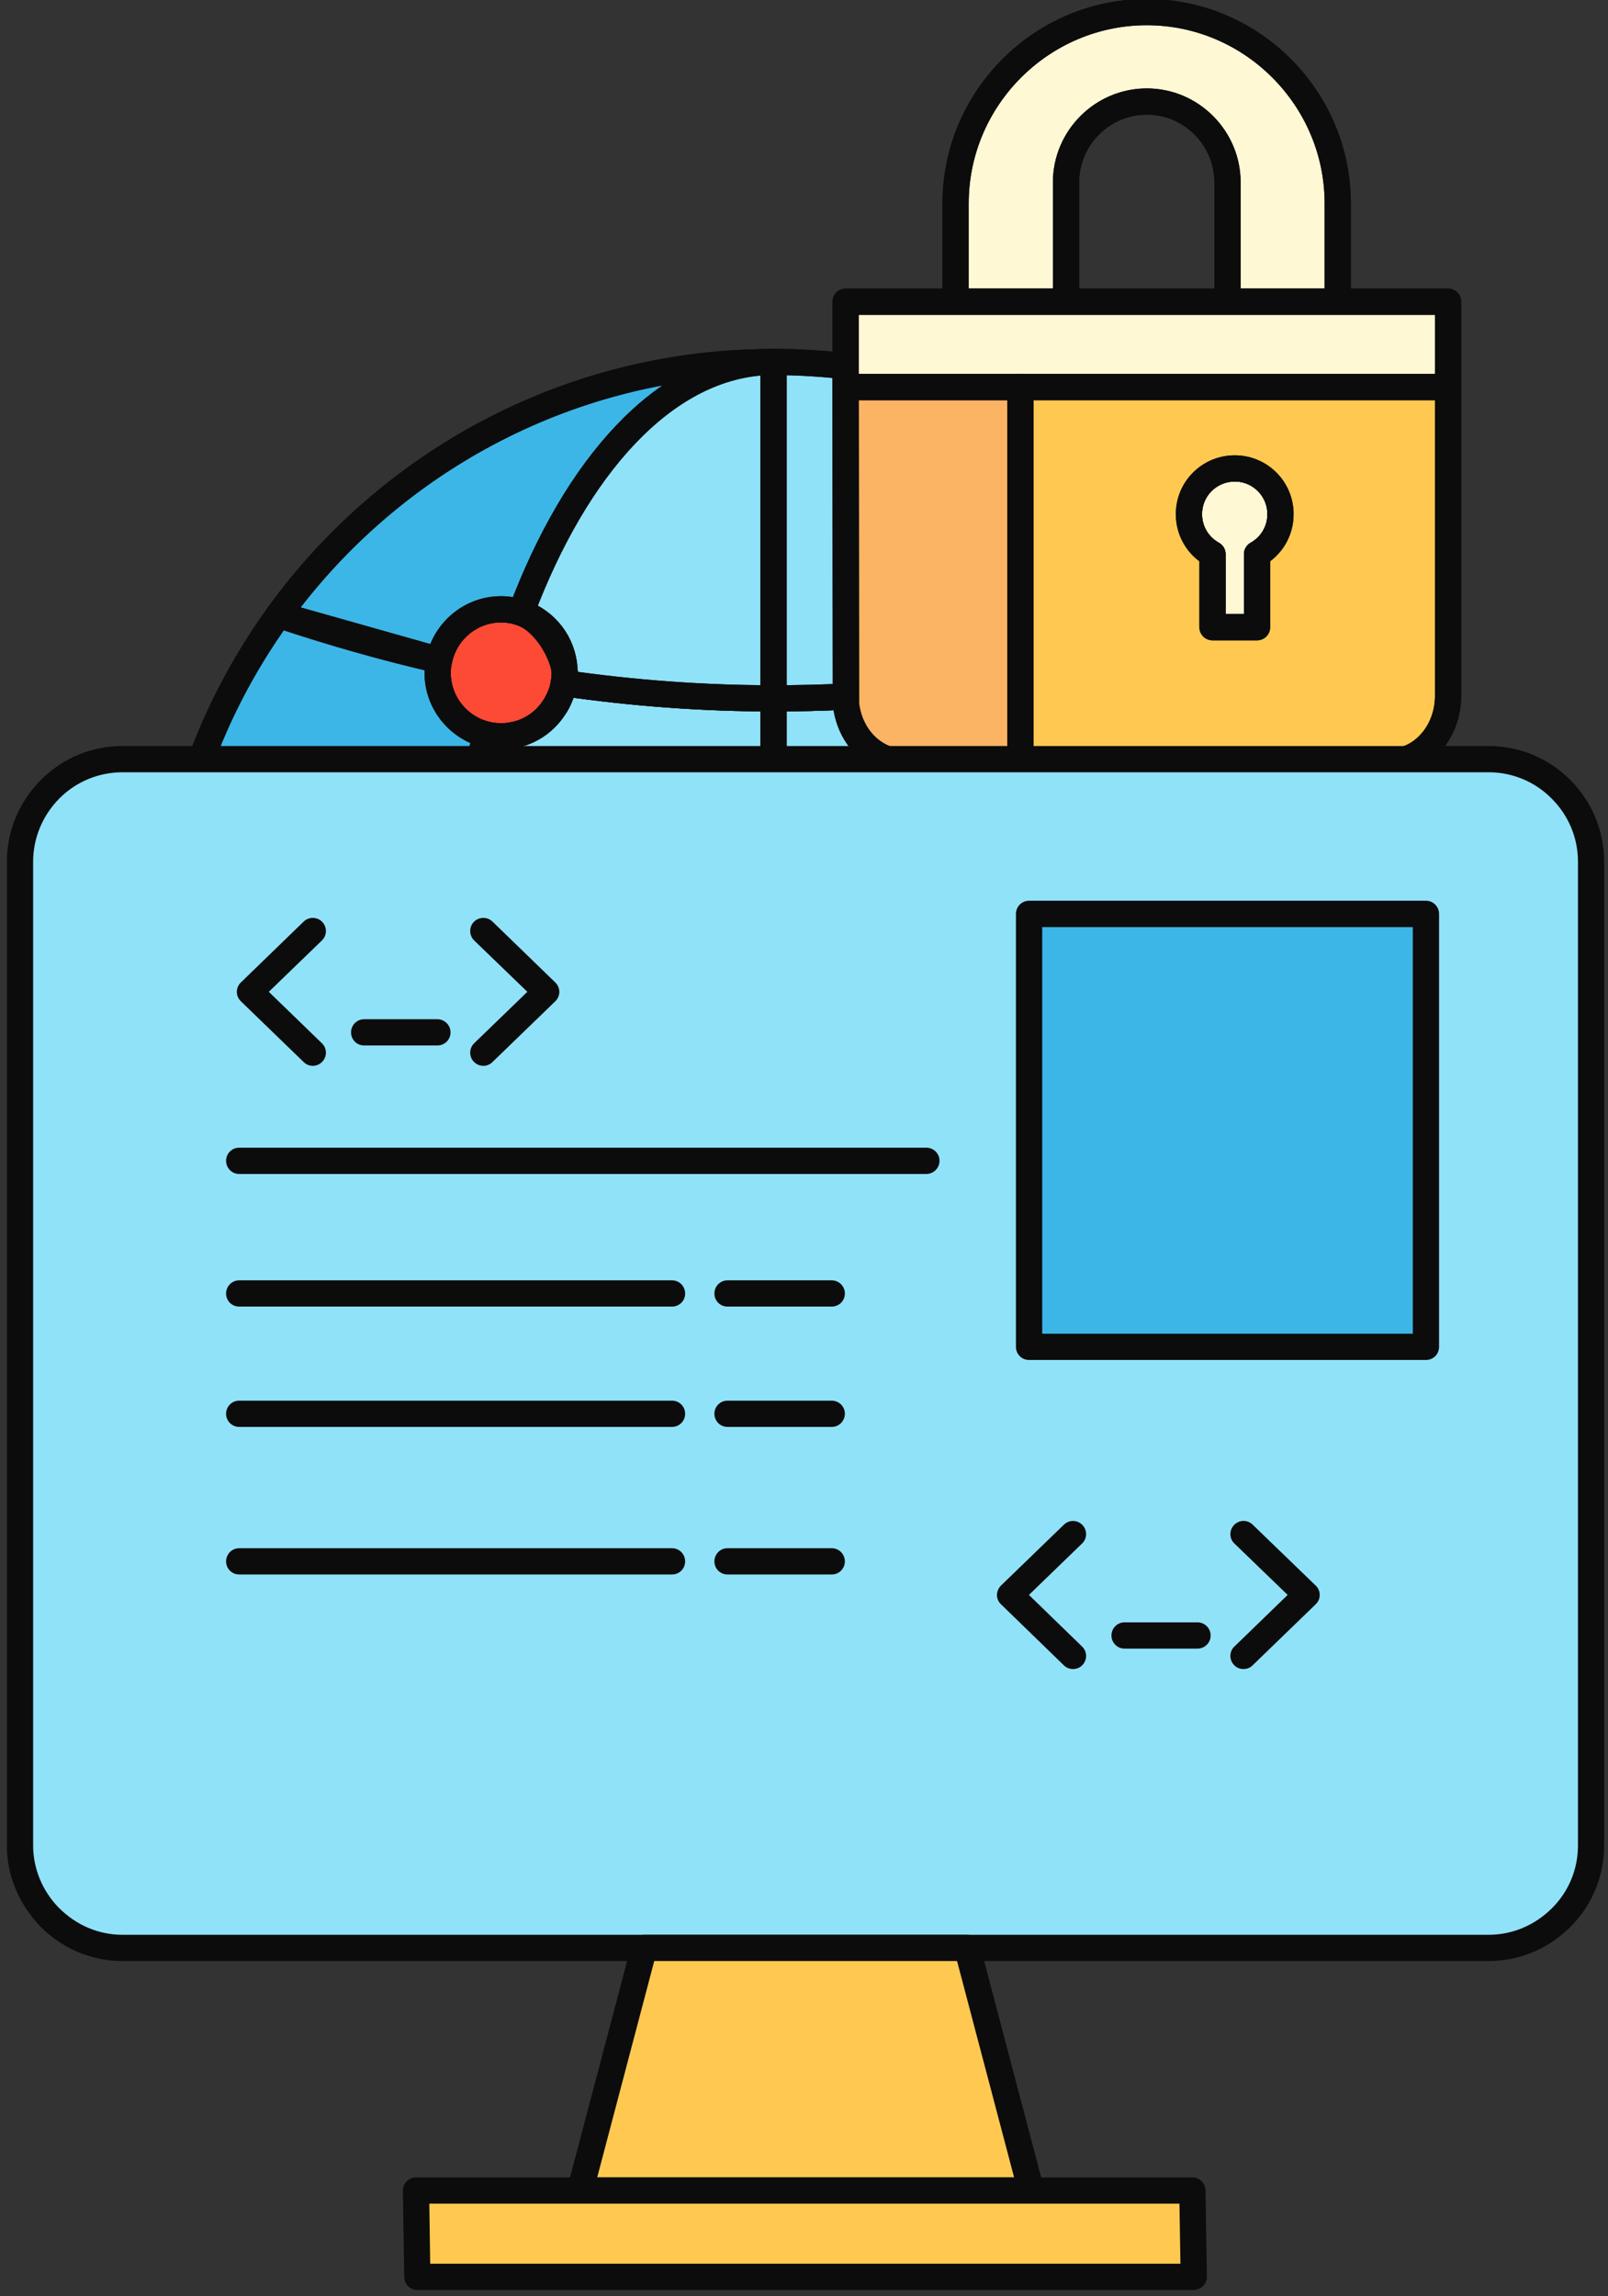 <svg xmlns="http://www.w3.org/2000/svg" viewBox="0 0 166 237" width="166" height="237">
	<rect x="0" y="0" width="166" height="237" fill="#333333" stroke="none"/>
	<defs>
		<clipPath clipPathUnits="userSpaceOnUse" id="cp1">
			<path d="M-964 -897L703 -897L703 770L-964 770Z" />
		</clipPath>
	</defs>
	<style>
		tspan { white-space:pre }
		.shp0 { fill: #fd4a35;stroke: #0c0c0c;stroke-linecap:round;stroke-linejoin:round;stroke-width: 2.708 } 
		.shp1 { fill: #90e2f9;stroke: #0c0c0c;stroke-linecap:round;stroke-linejoin:round;stroke-width: 2.708 } 
		.shp2 { fill: #3cb6e6;stroke: #0c0c0c;stroke-linecap:round;stroke-linejoin:round;stroke-width: 2.708 } 
		.shp3 { fill: #fff8d5;stroke: #0c0c0c;stroke-linecap:round;stroke-linejoin:round;stroke-width: 2.708 } 
		.shp4 { fill: #fbb364;stroke: #0c0c0c;stroke-linecap:round;stroke-linejoin:round;stroke-width: 2.708 } 
		.shp5 { fill: #ffc951;stroke: #0c0c0c;stroke-linecap:round;stroke-linejoin:round;stroke-width: 2.708 } 
		.shp6 { fill: none;stroke: #0c0c0c;stroke-linecap:round;stroke-linejoin:round;stroke-width: 2.708 } 
		.shp7 { fill: #90e2f9 } 
		.shp8 { fill: #0c0c0c } 
		.shp9 { fill: #ffc951 } 
		.shp10 { fill: #3cb6e6 } 
	</style>
	<g id="Page 1" clip-path="url(#cp1)">
		<path id="Path 27" class="shp0" d="M108.33 123.51C108.85 123.51 109.36 123.57 109.85 123.7C113.12 124.47 115.36 127.66 114.81 131.11C114.79 131.22 114.77 131.32 114.75 131.4C114.12 134.37 111.5 136.6 108.33 136.6C107.65 136.6 107 136.5 106.37 136.32C103.71 135.48 101.8 133.01 101.8 130.06C101.8 129.69 101.82 129.32 101.9 128.98C102.39 125.89 105.05 123.51 108.33 123.51Z" />
		<path id="Path 28" class="shp0" d="M57.54 132.29C57.48 132.48 57.4 132.66 57.34 132.82C57.32 132.84 57.3 132.88 57.28 132.92C57.15 133.19 57.02 133.43 56.87 133.65C56.83 133.72 56.81 133.76 56.77 133.8C56.3 134.49 55.67 135.1 54.96 135.56C54.74 135.73 54.49 135.87 54.23 135.99C54.19 136.01 54.15 136.03 54.11 136.03C53.86 136.15 53.6 136.26 53.34 136.34C52.71 136.54 52.05 136.65 51.38 136.65C48.21 136.65 45.59 134.41 44.98 131.42C44.88 130.99 44.84 130.55 44.84 130.1C44.84 126.72 47.4 123.92 50.71 123.59C50.93 123.57 51.16 123.55 51.38 123.55C54.68 123.55 57.32 125.97 57.82 129C57.95 129.69 57.95 130.42 57.82 131.16C57.77 131.54 57.66 131.93 57.54 132.29Z" />
		<path id="Path 29" class="shp0" d="M53.79 63.24C56.24 64.05 58.05 67.37 58.27 69.13C58.3 69.24 58.3 69.36 58.3 69.46C58.3 69.82 58.27 70.17 58.2 70.51C58.15 70.9 58.05 71.29 57.91 71.64C57.7 72.18 57.44 72.69 57.12 73.16C56.49 74.09 55.61 74.86 54.57 75.36C54.39 75.44 54.21 75.52 54.05 75.58C53.92 75.64 53.8 75.68 53.68 75.7C53.48 75.78 53.27 75.82 53.05 75.86C52.62 75.96 52.18 76 51.73 76C51.18 76 50.65 75.94 50.12 75.8C47.3 75.09 45.18 72.51 45.18 69.46C45.18 69.01 45.22 68.57 45.33 68.14C45.94 65.15 48.58 62.89 51.73 62.89C52.44 62.89 53.13 63.01 53.79 63.24Z" />
		<path id="Path 30" class="shp1" d="M79.86 163.44L79.86 127.39C87.2 127.39 94.54 127.92 101.88 128.98L101.9 128.98C101.82 129.32 101.8 129.69 101.8 130.06C101.8 133.01 103.71 135.48 106.37 136.32C100.54 152.68 90.84 163.41 79.86 163.44Z" />
		<path id="Path 31" class="shp1" d="M57.82 131.16C57.95 130.42 57.95 129.69 57.82 129C65.17 127.92 72.53 127.39 79.86 127.39L79.86 163.44L79.84 163.44C68.87 163.44 59.17 152.72 53.34 136.34C53.6 136.26 53.84 136.18 54.11 136.03C54.15 136.03 54.19 136.01 54.23 135.99C54.47 135.87 54.72 135.73 54.96 135.56C55.67 135.12 56.28 134.51 56.77 133.8C56.81 133.76 56.83 133.72 56.87 133.65C57.03 133.43 57.15 133.19 57.28 132.92C57.3 132.88 57.32 132.84 57.34 132.82C57.4 132.64 57.48 132.48 57.54 132.29C57.66 131.93 57.77 131.54 57.82 131.16Z" />
		<path id="Path 32" class="shp1" d="M79.86 100.4L79.86 127.39C72.53 127.39 65.17 127.92 57.82 129C57.32 125.97 54.68 123.55 51.38 123.55C51.16 123.55 50.93 123.57 50.71 123.59C50.41 123.61 50.14 123.65 49.86 123.71C48.37 116.5 47.58 108.65 47.58 100.4L79.86 100.4Z" />
		<path id="Path 33" class="shp1" d="M79.86 100.4L112.1 100.4C112.1 108.61 111.31 116.48 109.85 123.67L109.85 123.7C109.36 123.57 108.85 123.51 108.33 123.51C105.05 123.51 102.39 125.89 101.9 128.98L101.88 128.98C94.54 127.92 87.2 127.39 79.86 127.39L79.86 100.4Z" />
		<path id="Path 34" class="shp1" d="M112.1 100.4L79.86 100.4L79.86 72.08C82.34 72.08 84.85 72.02 87.33 71.9L87.33 72.59C87.65 75.98 90.21 78.63 93.28 78.63L105.35 78.63L110.13 78.63C111.42 85.42 112.1 92.75 112.1 100.4Z" />
		<path id="Path 35" class="shp1" d="M79.86 72.08L79.86 100.4L47.58 100.4C47.58 91.68 48.47 83.36 50.12 75.8C50.65 75.94 51.18 76 51.73 76C52.18 76 52.62 75.96 53.05 75.86C53.25 75.82 53.48 75.78 53.68 75.7C53.8 75.68 53.92 75.64 54.05 75.58C54.23 75.52 54.39 75.44 54.57 75.36C55.61 74.86 56.49 74.09 57.12 73.16C57.46 72.69 57.72 72.18 57.91 71.64C58.05 71.29 58.15 70.9 58.2 70.51C65.41 71.55 72.63 72.08 79.86 72.08Z" />
		<path id="Path 36" class="shp1" d="M79.86 72.08L79.86 37.36C82.36 37.36 84.87 37.52 87.3 37.79L87.3 39.96L87.33 71.9C84.85 72.02 82.34 72.08 79.86 72.08Z" />
		<path id="Path 37" class="shp2" d="M44.98 131.42C45.59 134.41 48.21 136.65 51.38 136.65C52.05 136.65 52.71 136.54 53.34 136.34C59.17 152.72 68.87 163.44 79.84 163.44C58.44 163.44 39.53 152.76 28.15 136.44L28.76 136.01L44.96 131.42L44.98 131.42Z" />
		<path id="Path 38" class="shp2" d="M16.82 100.4L47.58 100.4C47.58 108.65 48.37 116.5 49.86 123.71C50.14 123.65 50.41 123.61 50.71 123.59C47.4 123.92 44.84 126.72 44.84 130.1C44.84 130.55 44.88 130.99 44.98 131.42L44.96 131.42C39.57 132.68 34.17 134.2 28.76 136.01L28.15 136.44C21.01 126.24 16.82 113.79 16.82 100.4Z" />
		<path id="Path 39" class="shp2" d="M28.77 63.46C34.31 65.31 39.79 66.87 45.33 68.14C45.22 68.57 45.18 69.01 45.18 69.46C45.18 72.51 47.3 75.09 50.12 75.8C48.47 83.36 47.58 91.68 47.58 100.4L16.82 100.4C16.82 86.6 21.26 73.85 28.77 63.46Z" />
		<path id="Path 40" class="shp2" d="M78.85 37.38C68.56 38.01 59.48 48.05 53.79 63.24C53.13 63.01 52.44 62.89 51.73 62.89C48.58 62.89 45.94 65.15 45.33 68.14L28.77 63.46C40.04 47.91 58.23 37.68 78.85 37.38Z" />
		<path id="Path 41" class="shp1" d="M58.2 70.51C58.27 70.17 58.3 69.82 58.3 69.46C58.3 69.36 58.3 69.24 58.27 69.13C58.15 66.37 56.3 64.05 53.79 63.24C59.48 48.05 68.56 38.01 78.85 37.38C79.17 37.36 79.52 37.36 79.84 37.36L79.86 37.36L79.86 72.08C72.63 72.08 65.41 71.55 58.2 70.51Z" />
		<path id="Path 42" class="shp2" d="M108.33 136.6C111.5 136.6 114.12 134.37 114.75 131.4L130.93 136.01L131.58 136.46C120.18 152.76 101.25 163.44 79.86 163.44C90.84 163.41 100.54 152.68 106.37 136.32C107 136.5 107.65 136.6 108.33 136.6Z" />
		<path id="Path 43" class="shp2" d="M112.1 100.4C112.1 92.75 111.42 85.42 110.13 78.63L118.39 78.63L139.02 78.63C141.52 85.42 142.9 92.75 142.9 100.4L112.1 100.4Z" />
		<path id="Path 44" class="shp2" d="M142.9 100.4C142.9 113.82 138.72 126.25 131.58 136.46L130.93 136.01C125.55 134.19 120.13 132.64 114.75 131.4C114.77 131.32 114.79 131.22 114.81 131.11C115.36 127.66 113.12 124.47 109.85 123.7L109.85 123.67C111.31 116.48 112.1 108.61 112.1 100.4L142.9 100.4Z" />
		<path id="Path 45" class="shp3" d="M122.74 53.07C122.74 50.45 124.85 48.35 127.48 48.35C130.07 48.35 132.19 50.45 132.19 53.07C132.19 54.86 131.22 56.39 129.77 57.2L129.77 64.74L125.17 64.74L125.17 57.2C123.71 56.39 122.74 54.86 122.74 53.07Z" />
		<path id="Path 46" class="shp3" d="M110.05 18.82L110.05 31.14L98.65 31.14L98.65 20.99C98.65 10.14 107.53 1.25 118.39 1.25C129.22 1.25 138.1 10.14 138.1 20.99L138.1 31.14L126.72 31.14L126.72 18.82C126.72 14.25 122.98 10.48 118.39 10.48C113.79 10.48 110.05 14.25 110.05 18.82Z" />
		<path id="Path 47" class="shp3" d="M105.35 39.96L87.3 39.96L87.3 37.79L87.3 31.14L98.65 31.14L110.05 31.14L118.39 31.14L126.72 31.14L138.1 31.14L149.49 31.14L149.49 39.96L114.48 39.96L105.35 39.96Z" />
		<path id="Path 48" class="shp4" d="M87.3 39.96L105.35 39.96L105.35 78.63L93.28 78.63C90.21 78.63 87.65 75.98 87.33 72.59L87.33 71.9L87.3 39.96Z" />
		<path id="Path 49" fill-rule="evenodd" class="shp5" d="M149.49 39.96L149.49 71.84C149.49 75.58 146.79 78.63 143.49 78.63L105.35 78.63L105.35 39.96L149.49 39.96ZM127.48 48.35C124.85 48.35 122.74 50.45 122.74 53.07C122.74 54.86 123.71 56.39 125.17 57.2L125.17 64.74L129.77 64.74L129.77 57.2C131.22 56.39 132.19 54.86 132.19 53.07C132.19 50.45 130.07 48.35 127.48 48.35Z" />
		<path id="Path 50" class="shp6" d="M79.84 37.36L79.86 37.36C82.36 37.36 84.87 37.52 87.3 37.79M79.84 163.44C58.44 163.44 39.53 152.76 28.15 136.44C21.01 126.24 16.82 113.79 16.82 100.4C16.82 86.6 21.26 73.85 28.77 63.46C40.04 47.91 58.23 37.68 78.85 37.38M139.02 78.63C141.52 85.42 142.9 92.75 142.9 100.4C142.9 113.82 138.72 126.25 131.58 136.46C120.18 152.76 101.25 163.44 79.86 163.44M57.12 73.16C57.44 72.69 57.7 72.18 57.91 71.64M54.05 75.58C54.21 75.52 54.39 75.44 54.57 75.36M51.73 76C52.18 76 52.62 75.96 53.05 75.86C53.25 75.82 53.48 75.78 53.68 75.7M50.71 123.59C50.41 123.61 50.14 123.65 49.86 123.71C48.37 116.5 47.58 108.65 47.58 100.4C47.58 91.68 48.47 83.36 50.12 75.8M57.34 132.82C57.4 132.66 57.48 132.48 57.54 132.29M56.87 133.65C57.02 133.43 57.15 133.19 57.28 132.92M54.23 135.99C54.49 135.87 54.74 135.73 54.96 135.56C55.67 135.1 56.3 134.49 56.77 133.8M106.37 136.32C100.54 152.68 90.84 163.41 79.86 163.44L79.84 163.44C68.87 163.44 59.17 152.72 53.34 136.34C53.6 136.26 53.86 136.15 54.11 136.03M110.13 78.63C111.42 85.42 112.1 92.75 112.1 100.4C112.1 108.61 111.31 116.48 109.85 123.67M58.27 69.13C58.05 67.37 56.24 64.05 53.79 63.24C59.48 48.05 68.56 38.01 78.85 37.38C79.17 37.36 79.52 37.36 79.84 37.36M142.9 100.4L112.1 100.4M112.1 100.4L79.86 100.4M79.86 100.4L47.58 100.4M47.58 100.4L16.82 100.4M79.86 163.44L79.86 127.39M79.86 127.39L79.86 100.4M79.86 100.4L79.86 72.08M79.86 72.08L79.86 37.36M45.33 68.14C45.94 65.15 48.58 62.89 51.73 62.89C52.44 62.89 53.13 63.01 53.79 63.24C56.3 64.05 58.15 66.37 58.27 69.13C58.3 69.24 58.3 69.36 58.3 69.46C58.3 69.82 58.27 70.17 58.2 70.51C58.15 70.9 58.05 71.29 57.91 71.64C57.72 72.18 57.46 72.69 57.12 73.16C56.49 74.09 55.61 74.86 54.57 75.36C54.39 75.44 54.23 75.52 54.05 75.58C53.92 75.64 53.8 75.68 53.68 75.7C53.48 75.78 53.27 75.82 53.05 75.86C52.62 75.96 52.18 76 51.73 76C51.18 76 50.65 75.94 50.12 75.8C47.3 75.09 45.18 72.51 45.18 69.46C45.18 69.01 45.22 68.57 45.33 68.14ZM58.2 70.51C65.41 71.55 72.63 72.08 79.86 72.08C82.34 72.08 84.85 72.02 87.33 71.9M28.76 63.46L28.77 63.46C34.31 65.31 39.79 66.87 45.33 68.14L28.77 63.46M114.75 131.4C120.13 132.64 125.55 134.19 130.93 136.01L114.75 131.4ZM57.82 129C65.17 127.92 72.53 127.39 79.86 127.39C87.2 127.39 94.54 127.92 101.88 128.98M28.76 136.01C34.17 134.2 39.57 132.68 44.96 131.42L28.76 136.01ZM101.9 128.98C102.39 125.89 105.05 123.51 108.33 123.51C108.85 123.51 109.36 123.57 109.85 123.7C113.12 124.47 115.36 127.66 114.81 131.11C114.79 131.22 114.77 131.32 114.75 131.4C114.12 134.37 111.5 136.6 108.33 136.6C107.65 136.6 107 136.5 106.37 136.32C103.71 135.48 101.8 133.01 101.8 130.06C101.8 129.69 101.82 129.32 101.9 128.98ZM51.38 123.55C54.68 123.55 57.32 125.97 57.82 129C57.95 129.69 57.95 130.42 57.82 131.16C57.77 131.54 57.66 131.93 57.54 132.29C57.48 132.48 57.4 132.64 57.34 132.82C57.32 132.84 57.3 132.88 57.28 132.92C57.15 133.19 57.03 133.43 56.87 133.65C56.83 133.72 56.81 133.76 56.77 133.8C56.28 134.51 55.67 135.12 54.96 135.56C54.72 135.73 54.47 135.87 54.23 135.99C54.19 136.01 54.15 136.03 54.11 136.03C53.84 136.18 53.6 136.26 53.34 136.34C52.71 136.54 52.05 136.65 51.38 136.65C48.21 136.65 45.59 134.41 44.98 131.42C44.88 130.99 44.84 130.55 44.84 130.1C44.84 126.72 47.4 123.92 50.71 123.59C50.93 123.57 51.16 123.55 51.38 123.55ZM105.35 78.63L93.28 78.63C90.21 78.63 87.65 75.98 87.33 72.59L87.33 71.9L87.3 39.96L87.3 37.79L87.3 31.14L98.65 31.14L110.05 31.14L118.39 31.14L126.72 31.14L138.1 31.14L149.49 31.14L149.49 39.96L149.49 71.84C149.49 75.58 146.79 78.63 143.49 78.63L139.02 78.63L118.39 78.63L110.13 78.63L105.35 78.63ZM138.1 31.14L138.1 20.99C138.1 10.14 129.22 1.25 118.39 1.25C107.53 1.25 98.65 10.14 98.65 20.99L98.65 31.14M110.05 31.14L110.05 18.82C110.05 14.25 113.79 10.48 118.39 10.48C122.98 10.48 126.72 14.25 126.72 18.82L126.72 31.14M87.3 39.96L105.35 39.96L114.48 39.96L149.49 39.96M105.35 39.96L105.35 78.63M127.48 48.35C130.07 48.35 132.19 50.45 132.19 53.07C132.19 54.86 131.22 56.39 129.77 57.2L129.77 64.74L125.17 64.74L125.17 57.2C123.71 56.39 122.74 54.86 122.74 53.07C122.74 50.45 124.85 48.35 127.48 48.35Z" />
		<path id="Path 185" class="shp7" d="M126.19 78.35L153.67 78.35C156.57 78.35 159.22 79.54 161.13 81.45C163.06 83.38 164.25 86.03 164.25 88.94L164.25 190.47C164.25 193.38 163.06 196.04 161.16 197.94C159.22 199.85 156.57 201.06 153.67 201.06L12.65 201.06C9.74 201.06 7.09 199.85 5.18 197.94L5.07 197.82C3.23 195.92 2.07 193.31 2.07 190.47L2.07 88.94C2.07 86.03 3.27 83.38 5.18 81.45C7.09 79.54 9.74 78.35 12.65 78.35L130.02 78.35" />
		<path id="Path 186" fill-rule="evenodd" class="shp8" d="M153.67 202.41L12.65 202.41C9.48 202.41 6.49 201.16 4.22 198.9C1.91 196.5 0.71 193.56 0.71 190.47L0.71 88.94C0.71 85.78 1.96 82.78 4.22 80.5C6.47 78.24 9.46 77 12.65 77L153.67 77C156.85 77 159.84 78.24 162.09 80.49C164.36 82.76 165.6 85.75 165.6 88.94L165.6 190.47C165.6 193.66 164.36 196.65 162.11 198.9C159.81 201.17 156.82 202.41 153.67 202.41ZM12.65 79.71C10.19 79.71 7.87 80.67 6.14 82.4C4.39 84.17 3.42 86.5 3.42 88.94L3.42 190.47C3.42 192.85 4.35 195.13 6.04 196.88C7.89 198.74 10.2 199.7 12.65 199.7L153.67 199.7C156.1 199.7 158.42 198.74 160.2 196.97C161.94 195.25 162.9 192.94 162.9 190.47L162.9 88.94C162.9 86.48 161.93 84.16 160.17 82.41C158.44 80.67 156.13 79.71 153.67 79.71L12.65 79.71Z" />
		<path id="Path 187" class="shp9" d="M99.84 201.06L66.5 201.06L59.89 226.1L106.44 226.1L99.84 201.06Z" />
		<path id="Path 188" fill-rule="evenodd" class="shp8" d="M106.44 227.45L59.89 227.45C59.47 227.45 59.08 227.26 58.82 226.92C58.56 226.59 58.48 226.16 58.58 225.75L65.19 200.71C65.34 200.12 65.88 199.7 66.5 199.7L99.84 199.7C100.46 199.7 101 200.12 101.15 200.71L107.75 225.75C107.86 226.16 107.77 226.59 107.52 226.92C107.26 227.26 106.86 227.45 106.44 227.45ZM61.65 224.74L104.69 224.74L98.8 202.41L67.54 202.41L61.65 224.74Z" />
		<path id="Path 189" class="shp9" d="M123.1 226.1L42.95 226.1L43.08 235L123.23 235L123.1 226.1Z" />
		<path id="Path 190" fill-rule="evenodd" class="shp8" d="M123.23 236.36L43.08 236.36C42.34 236.36 41.74 235.76 41.73 235.02L41.59 226.12C41.59 225.75 41.73 225.4 41.98 225.15C42.24 224.89 42.59 224.74 42.95 224.74L123.1 224.74C123.84 224.74 124.44 225.34 124.45 226.08L124.59 234.98C124.59 235.35 124.45 235.7 124.2 235.95C123.94 236.21 123.59 236.36 123.23 236.36ZM44.41 233.65L121.86 233.65L121.76 227.45L44.32 227.45L44.41 233.65ZM32.29 110.01C31.95 110.01 31.61 109.88 31.35 109.62L24.87 103.35C24.6 103.09 24.45 102.74 24.45 102.37C24.45 102.01 24.6 101.66 24.87 101.4L31.35 95.12C31.89 94.6 32.75 94.62 33.26 95.15C33.79 95.69 33.77 96.55 33.23 97.07L27.75 102.37L33.23 107.68C33.77 108.2 33.79 109.06 33.26 109.59C33 109.87 32.65 110.01 32.29 110.01ZM49.9 110.01C49.54 110.01 49.19 109.87 48.92 109.59C48.4 109.06 48.42 108.2 48.95 107.68L54.44 102.37L48.95 97.07C48.42 96.55 48.4 95.69 48.92 95.15C49.44 94.62 50.3 94.6 50.84 95.12L57.32 101.4C57.59 101.66 57.74 102.01 57.74 102.37C57.74 102.74 57.59 103.09 57.32 103.35L50.84 109.62C50.58 109.88 50.24 110.01 49.9 110.01ZM45.15 107.91L37.59 107.91C36.84 107.91 36.24 107.31 36.24 106.56C36.24 105.81 36.84 105.2 37.59 105.2L45.15 105.2C45.9 105.2 46.51 105.81 46.51 106.56C46.51 107.31 45.9 107.91 45.15 107.91ZM95.63 121.17L24.69 121.17C23.94 121.17 23.34 120.56 23.34 119.81C23.34 119.06 23.94 118.46 24.69 118.46L95.63 118.46C96.38 118.46 96.99 119.06 96.99 119.81C96.99 120.56 96.38 121.17 95.63 121.17ZM69.38 134.86L24.69 134.86C23.94 134.86 23.34 134.26 23.34 133.51C23.34 132.76 23.94 132.15 24.69 132.15L69.38 132.15C70.13 132.15 70.73 132.76 70.73 133.51C70.73 134.26 70.13 134.86 69.38 134.86ZM85.87 134.86L75.1 134.86C74.35 134.86 73.75 134.26 73.75 133.51C73.75 132.76 74.35 132.15 75.1 132.15L85.87 132.15C86.61 132.15 87.22 132.76 87.22 133.51C87.22 134.26 86.61 134.86 85.87 134.86ZM69.38 147.28L24.69 147.28C23.94 147.28 23.34 146.67 23.34 145.92C23.34 145.18 23.94 144.57 24.69 144.57L69.38 144.57C70.13 144.57 70.73 145.18 70.73 145.92C70.73 146.67 70.13 147.28 69.38 147.28ZM85.87 147.28L75.1 147.28C74.35 147.28 73.75 146.67 73.75 145.92C73.75 145.18 74.35 144.57 75.1 144.57L85.87 144.57C86.61 144.57 87.22 145.18 87.22 145.92C87.22 146.67 86.61 147.28 85.87 147.28ZM69.38 162.51L24.69 162.51C23.94 162.51 23.34 161.91 23.34 161.16C23.34 160.41 23.94 159.8 24.69 159.8L69.38 159.8C70.13 159.8 70.73 160.41 70.73 161.16C70.73 161.91 70.13 162.51 69.38 162.51ZM85.87 162.51L75.1 162.51C74.35 162.51 73.75 161.91 73.75 161.16C73.75 160.41 74.35 159.8 75.1 159.8L85.87 159.8C86.61 159.8 87.22 160.41 87.22 161.16C87.22 161.91 86.61 162.51 85.87 162.51ZM110.77 172.27C110.43 172.27 110.09 172.15 109.83 171.89L103.34 165.59C103.07 165.34 102.92 164.99 102.92 164.62C102.93 164.25 103.08 163.9 103.34 163.65L109.83 157.37C110.36 156.85 111.22 156.86 111.74 157.4C112.26 157.94 112.25 158.79 111.71 159.31L106.22 164.62L111.71 169.95C112.25 170.47 112.26 171.32 111.74 171.86C111.48 172.14 111.12 172.27 110.77 172.27ZM128.37 172.27C128.01 172.27 127.66 172.14 127.4 171.86C126.88 171.32 126.89 170.46 127.43 169.95L132.93 164.62L127.43 159.31C126.89 158.8 126.88 157.94 127.4 157.4C127.92 156.86 128.77 156.84 129.31 157.36L135.82 163.65C136.09 163.9 136.24 164.25 136.24 164.62C136.24 164.99 136.09 165.34 135.82 165.59L129.31 171.89C129.05 172.15 128.71 172.27 128.37 172.27ZM123.62 170.16L116.09 170.16C115.34 170.16 114.74 169.56 114.74 168.81C114.74 168.06 115.34 167.45 116.09 167.45L123.62 167.45C124.37 167.45 124.98 168.06 124.98 168.81C124.98 169.56 124.37 170.16 123.62 170.16Z" />
		<path id="Path 191" class="shp10" d="M106.23 94.33L147.21 94.33L147.21 139.02L106.23 139.02L106.23 94.33Z" />
		<path id="Path 192" fill-rule="evenodd" class="shp8" d="M147.21 140.37L106.23 140.37C105.48 140.37 104.88 139.77 104.88 139.02L104.88 94.33C104.88 93.58 105.48 92.97 106.23 92.97L147.21 92.97C147.96 92.97 148.56 93.58 148.56 94.33L148.56 139.02C148.56 139.77 147.96 140.37 147.21 140.37ZM107.59 137.66L145.85 137.66L145.85 95.69L107.59 95.69L107.59 137.66Z" />
	</g>
</svg>